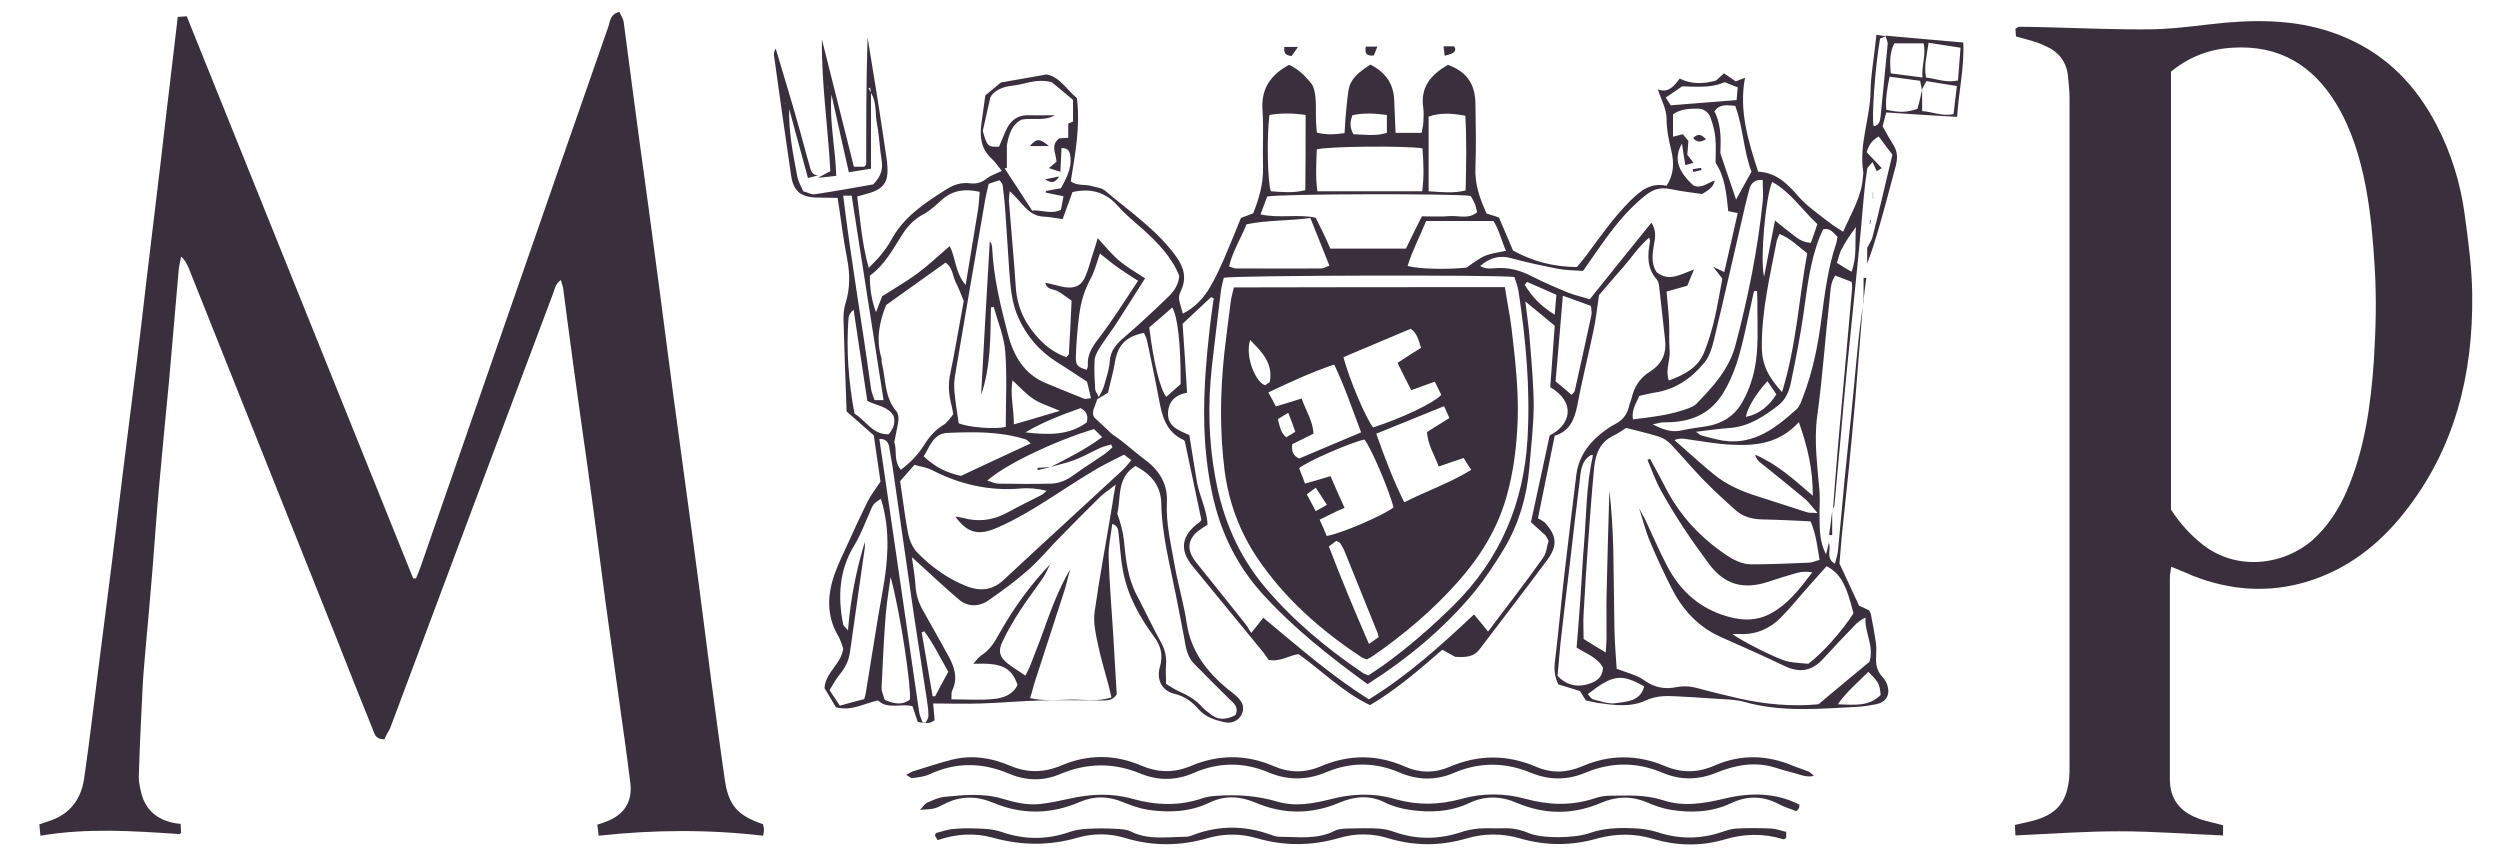 <svg width="56" height="19" viewBox="0 0 56 19" fill="none" xmlns="http://www.w3.org/2000/svg">
<g clip-path="url(#clip0)">
<path d="M8.608 16.56C8.395 16.56 8.389 16.424 8.345 16.325C8.068 15.64 7.792 14.949 7.522 14.258C6.424 11.511 5.325 8.759 4.227 6.006C4.189 5.914 4.145 5.827 4.057 5.747C4.032 5.877 4.001 6.006 3.995 6.136C3.926 6.932 3.856 7.734 3.787 8.531C3.712 9.327 3.631 10.123 3.561 10.925C3.505 11.53 3.467 12.135 3.417 12.74C3.367 13.363 3.31 13.986 3.254 14.61C3.229 14.893 3.204 15.184 3.191 15.467C3.16 16.103 3.128 16.739 3.11 17.375C3.103 17.504 3.135 17.64 3.166 17.77C3.26 18.134 3.505 18.35 3.875 18.43C3.926 18.442 3.976 18.448 4.045 18.454C4.051 18.529 4.051 18.596 4.057 18.652C4.039 18.671 4.026 18.683 4.02 18.683C2.99 18.615 1.961 18.541 0.906 18.72C0.894 18.621 0.887 18.547 0.881 18.467C0.956 18.442 1.013 18.418 1.076 18.399C1.559 18.251 1.816 17.911 1.885 17.436C2.005 16.615 2.099 15.788 2.206 14.961C2.3 14.208 2.4 13.456 2.494 12.703C2.588 11.95 2.676 11.191 2.771 10.438C2.865 9.672 2.965 8.907 3.059 8.148C3.135 7.549 3.204 6.944 3.273 6.346C3.342 5.753 3.417 5.161 3.486 4.575C3.561 3.951 3.637 3.328 3.706 2.711C3.8 1.939 3.888 1.162 3.982 0.378C4.051 0.372 4.095 0.372 4.183 0.365C5.871 4.562 7.566 8.759 9.255 12.956C9.274 12.956 9.299 12.956 9.318 12.956C9.355 12.869 9.393 12.783 9.424 12.69C10.115 10.709 10.799 8.722 11.489 6.741C12.199 4.692 12.915 2.637 13.63 0.588C13.668 0.47 13.668 0.316 13.875 0.267C13.906 0.341 13.957 0.409 13.969 0.483C14.038 0.989 14.101 1.501 14.17 2.007C14.283 2.871 14.402 3.735 14.521 4.599C14.616 5.29 14.704 5.982 14.798 6.679C14.892 7.383 14.98 8.086 15.074 8.79C15.168 9.499 15.268 10.215 15.363 10.925C15.463 11.659 15.563 12.388 15.658 13.122C15.752 13.832 15.84 14.548 15.934 15.264C16.034 15.998 16.128 16.726 16.235 17.461C16.317 18.035 16.518 18.269 17.089 18.461C17.095 18.491 17.108 18.529 17.114 18.566C17.114 18.603 17.108 18.646 17.095 18.72C15.871 18.578 14.653 18.584 13.41 18.72C13.398 18.627 13.392 18.553 13.379 18.473C13.454 18.448 13.517 18.43 13.574 18.405C13.975 18.257 14.17 17.967 14.12 17.541C14.038 16.881 13.944 16.22 13.85 15.554C13.756 14.875 13.661 14.19 13.567 13.511C13.473 12.807 13.385 12.104 13.291 11.406C13.197 10.715 13.103 10.024 13.002 9.333C12.902 8.611 12.802 7.889 12.707 7.167C12.676 6.944 12.651 6.716 12.619 6.494C12.613 6.426 12.588 6.364 12.563 6.272C12.437 6.364 12.425 6.482 12.387 6.58C11.916 7.833 11.446 9.086 10.975 10.339C10.228 12.332 9.481 14.332 8.734 16.325C8.69 16.399 8.646 16.48 8.608 16.56Z" fill="#3A2F3C"/>
<path d="M45.158 0.816C45.152 0.767 45.152 0.705 45.146 0.643C45.177 0.625 45.209 0.6 45.234 0.6C45.454 0.6 45.673 0.606 45.893 0.612C46.678 0.631 47.462 0.668 48.241 0.656C48.781 0.643 49.32 0.557 49.86 0.507C50.789 0.427 51.699 0.47 52.566 0.853C53.488 1.254 54.129 1.933 54.581 2.803C54.907 3.433 55.114 4.099 55.208 4.797C55.29 5.395 55.371 6 55.378 6.605C55.397 8.382 54.995 10.049 53.852 11.487C53.281 12.209 52.572 12.758 51.674 13.03C50.814 13.289 49.961 13.227 49.126 12.9C49.05 12.869 48.975 12.832 48.894 12.801C48.818 12.77 48.743 12.74 48.636 12.696C48.623 12.795 48.605 12.869 48.605 12.949C48.605 14.449 48.605 15.949 48.605 17.455C48.605 17.893 48.824 18.171 49.22 18.325C49.402 18.399 49.596 18.43 49.797 18.485C49.797 18.553 49.797 18.621 49.797 18.714C49.013 18.683 48.247 18.621 47.475 18.621C46.703 18.621 45.937 18.677 45.146 18.714C45.14 18.634 45.14 18.566 45.133 18.479C45.272 18.448 45.403 18.417 45.529 18.387C46.05 18.251 46.288 17.985 46.345 17.467C46.358 17.356 46.358 17.239 46.358 17.128C46.358 12.153 46.358 7.179 46.358 2.198C46.358 2.044 46.339 1.89 46.326 1.736C46.301 1.396 46.119 1.155 45.805 1.026C45.629 0.933 45.41 0.89 45.158 0.816ZM48.63 11.413C48.831 11.727 49.063 11.98 49.345 12.203C50.105 12.795 51.153 12.665 51.8 12.098C52.139 11.795 52.377 11.425 52.559 11.018C52.967 10.08 53.105 9.086 53.175 8.074C53.218 7.376 53.237 6.679 53.193 5.982C53.156 5.377 53.105 4.772 52.992 4.18C52.867 3.531 52.679 2.902 52.333 2.328C51.806 1.458 51.047 1.001 49.998 1.069C49.483 1.1 49.025 1.279 48.63 1.606C48.63 4.883 48.63 8.142 48.63 11.413Z" fill="#3A2F3C"/>
<path d="M18.323 3.982C18.405 3.939 18.487 3.896 18.6 3.834C18.549 2.859 18.399 1.878 18.411 0.884C18.65 1.834 18.888 2.785 19.127 3.735C19.234 3.735 19.303 3.735 19.359 3.735C19.378 3.717 19.384 3.704 19.391 3.698C19.397 3.692 19.403 3.68 19.403 3.673C19.403 2.729 19.403 1.785 19.434 0.841C19.497 1.242 19.566 1.643 19.629 2.038C19.711 2.544 19.786 3.05 19.861 3.562C19.868 3.606 19.874 3.643 19.874 3.686C19.912 4.087 19.792 4.247 19.397 4.346C19.34 4.359 19.284 4.383 19.202 4.402C19.271 4.926 19.303 5.445 19.46 6C19.573 5.883 19.654 5.809 19.723 5.722C19.805 5.618 19.893 5.506 19.956 5.389C20.232 4.865 20.709 4.55 21.198 4.241C21.362 4.136 21.537 4.081 21.732 4.106C21.876 4.124 21.996 4.087 22.109 3.994C22.197 3.927 22.303 3.896 22.441 3.828C22.353 3.723 22.297 3.63 22.215 3.556C21.971 3.334 21.945 3.062 21.983 2.766C22.008 2.575 22.04 2.384 22.071 2.137C22.146 2.075 22.265 1.976 22.422 1.847C22.699 1.797 23.038 1.742 23.439 1.668C23.728 1.711 23.891 2.007 24.124 2.198C24.199 2.84 24.086 3.445 23.985 4.062C24.117 4.167 24.293 4.124 24.45 4.167C24.55 4.198 24.67 4.204 24.739 4.26C25.291 4.729 25.9 5.136 26.333 5.729C26.509 5.969 26.59 6.21 26.459 6.5C26.377 6.679 26.402 6.685 26.496 7.025C26.766 6.889 26.961 6.679 27.105 6.432C27.231 6.222 27.331 5.994 27.432 5.766C27.557 5.476 27.676 5.179 27.796 4.883C27.896 4.846 27.984 4.809 28.072 4.778C28.204 4.445 28.298 4.118 28.292 3.76C28.279 3.328 28.31 2.896 28.279 2.464C28.248 1.989 28.455 1.68 28.875 1.452C29.076 1.544 29.239 1.699 29.378 1.878C29.434 1.952 29.453 2.069 29.465 2.168C29.484 2.328 29.472 2.495 29.478 2.661C29.478 2.76 29.491 2.859 29.497 2.97C29.71 3.025 29.905 3.013 30.118 2.982C30.125 2.865 30.131 2.766 30.137 2.668C30.156 2.451 30.175 2.236 30.206 2.026C30.25 1.742 30.47 1.6 30.696 1.446C31.022 1.612 31.21 1.859 31.229 2.223C31.242 2.47 31.248 2.711 31.261 2.976C31.468 2.976 31.65 2.976 31.845 2.976C31.857 2.896 31.876 2.828 31.882 2.76C31.888 2.649 31.895 2.532 31.882 2.421C31.807 1.952 32.058 1.668 32.434 1.452C32.849 1.606 33.043 1.871 33.05 2.322C33.056 2.797 33.069 3.266 33.05 3.741C33.031 4.118 33.144 4.445 33.301 4.784C33.389 4.809 33.477 4.84 33.577 4.871C33.677 5.111 33.784 5.358 33.891 5.611C34.324 5.852 34.788 5.976 35.322 5.982C35.391 5.901 35.466 5.809 35.542 5.71C35.849 5.297 36.144 4.871 36.515 4.5C36.753 4.266 36.973 4.087 37.331 4.161C37.5 3.902 37.5 3.643 37.438 3.377C37.381 3.137 37.331 2.908 37.331 2.655C37.331 2.439 37.205 2.223 37.136 2.001C37.368 2.094 37.5 1.927 37.626 1.76C37.889 1.89 38.153 1.884 38.442 1.803C38.492 1.754 38.555 1.699 38.618 1.643C38.706 1.705 38.787 1.76 38.881 1.822C38.95 1.797 39.013 1.773 39.088 1.742C38.95 2.476 39.157 3.149 39.383 3.846C39.785 3.865 40.036 4.112 40.281 4.396C40.482 4.624 40.745 4.803 40.99 4.994C41.078 5.062 41.179 5.118 41.285 5.192C41.467 4.778 41.706 4.402 41.731 3.945C41.731 3.914 41.744 3.883 41.737 3.852C41.637 3.235 41.894 2.643 41.901 2.032C41.907 1.705 41.963 1.378 42.001 1.051C42.007 0.97 42.02 0.89 42.032 0.779C42.114 0.791 42.177 0.804 42.239 0.81C42.196 0.828 42.152 0.853 42.114 0.865C42.007 1.452 41.919 2.649 41.97 2.828C42.101 2.803 42.114 2.705 42.127 2.593C42.177 2.063 42.233 1.532 42.283 1.001C42.29 0.933 42.252 0.865 42.233 0.798C42.804 0.847 43.376 0.902 43.978 0.952C44.003 1.526 43.872 2.063 43.84 2.618C43.3 2.587 42.779 2.556 42.252 2.519C42.221 2.643 42.196 2.735 42.17 2.828C42.252 2.976 42.327 3.112 42.409 3.241C42.509 3.396 42.509 3.55 42.465 3.717C42.384 4.013 42.309 4.309 42.227 4.605C42.108 5.037 41.988 5.476 41.825 5.901C41.825 5.772 41.825 5.648 41.825 5.55C41.875 5.451 41.926 5.383 41.944 5.309C42.02 5.019 42.089 4.729 42.158 4.439C42.233 4.13 42.302 3.822 42.39 3.464C42.302 3.353 42.196 3.211 42.083 3.056C41.926 3.143 41.863 3.254 41.813 3.408C41.919 3.519 42.032 3.643 42.152 3.766C42.114 3.791 42.089 3.803 42.039 3.834C42.014 3.778 41.982 3.717 41.944 3.63C41.869 3.723 41.825 3.754 41.825 3.785C41.794 3.988 41.769 4.192 41.75 4.396C41.7 4.939 41.656 5.482 41.599 6.019C41.524 6.765 41.449 7.512 41.373 8.253C41.323 8.771 41.273 9.296 41.229 9.814C41.185 10.314 41.135 10.814 41.091 11.32C41.091 11.351 41.066 11.376 41.053 11.4L41.059 11.406C41.097 10.907 41.135 10.407 41.179 9.901C41.223 9.388 41.273 8.876 41.317 8.37C41.373 7.734 41.43 7.105 41.486 6.469C41.492 6.42 41.48 6.37 41.48 6.315C41.354 6.266 41.241 6.222 41.11 6.173C40.997 6.333 41.003 6.525 40.984 6.698C40.884 7.562 40.827 8.438 40.708 9.302C40.626 9.882 40.714 10.45 40.758 11.018C40.771 11.209 40.752 11.406 40.758 11.598C40.764 11.857 40.752 12.122 40.903 12.419C40.934 12.289 40.953 12.227 40.965 12.159C41.028 12.308 40.884 12.499 41.103 12.629C41.128 12.511 41.166 12.419 41.172 12.32C41.223 11.802 41.267 11.277 41.317 10.758C41.367 10.246 41.423 9.74 41.474 9.228C41.53 8.685 41.574 8.142 41.631 7.605C41.662 7.309 41.706 7.019 41.744 6.722L41.737 6.716C41.675 7.475 41.618 8.234 41.555 8.987C41.511 9.499 41.461 10.012 41.411 10.524C41.361 11.024 41.304 11.524 41.254 12.024C41.235 12.227 41.223 12.431 41.204 12.622C41.354 12.943 41.499 13.252 41.643 13.567C41.718 13.604 41.794 13.634 41.869 13.671C41.882 13.702 41.901 13.727 41.907 13.758C41.951 13.968 41.988 14.178 42.02 14.394C42.032 14.492 42.032 14.597 42.026 14.702C42.014 14.875 42.039 15.023 42.164 15.159C42.221 15.221 42.265 15.295 42.283 15.369C42.34 15.579 42.239 15.733 42.02 15.776C41.888 15.801 41.75 15.825 41.618 15.832C40.764 15.875 39.911 15.961 39.063 15.72C38.837 15.659 38.586 15.665 38.348 15.646C38.078 15.628 37.808 15.609 37.538 15.597C37.306 15.585 37.092 15.585 36.866 15.69C36.521 15.85 36.151 15.795 35.787 15.745C35.705 15.733 35.623 15.708 35.523 15.69C35.485 15.634 35.448 15.566 35.391 15.48C35.24 15.43 35.071 15.381 34.908 15.332C34.82 15.153 34.807 14.992 34.832 14.807C34.914 14.134 34.971 13.462 35.052 12.783C35.134 12.067 35.222 11.357 35.309 10.641C35.366 10.191 35.63 9.87 35.987 9.617C36.056 9.567 36.126 9.524 36.201 9.487C36.358 9.401 36.452 9.271 36.49 9.105C36.502 9.043 36.527 8.987 36.546 8.926C36.603 8.672 36.728 8.469 36.954 8.327C37.224 8.16 37.331 7.926 37.299 7.623C37.255 7.228 37.212 6.827 37.167 6.432C37.161 6.37 37.149 6.303 37.111 6.259C36.885 6.006 36.904 5.71 36.96 5.414C36.967 5.395 36.954 5.377 36.942 5.321C36.703 5.525 36.546 5.772 36.352 5.994C36.157 6.21 35.975 6.432 35.818 6.611C35.774 6.901 35.749 7.148 35.699 7.383C35.579 7.957 35.435 8.524 35.328 9.098C35.266 9.413 35.146 9.666 34.826 9.759C34.701 10.37 34.581 10.962 34.45 11.61C34.481 11.629 34.556 11.66 34.606 11.709C34.87 11.993 34.895 12.221 34.663 12.536C34.167 13.209 33.652 13.869 33.144 14.542C32.999 14.733 32.805 14.721 32.598 14.714C32.504 14.665 32.409 14.61 32.309 14.554C31.794 14.998 31.286 15.443 30.689 15.795C30.081 15.505 29.622 15.035 29.089 14.653C28.875 14.678 28.681 14.832 28.417 14.782C28.38 14.733 28.348 14.678 28.31 14.628C27.777 13.98 27.25 13.332 26.716 12.684C26.409 12.314 26.465 11.987 26.867 11.697C26.886 11.684 26.892 11.666 26.911 11.647C26.791 11.067 26.666 10.487 26.54 9.888C26.54 9.888 26.528 9.864 26.515 9.857C26.107 9.672 26.026 9.302 25.956 8.919C25.875 8.487 25.781 8.055 25.693 7.623C25.68 7.568 25.649 7.512 25.624 7.457C25.222 7.537 25.04 7.728 24.977 8.099C24.94 8.333 24.871 8.561 24.82 8.796C24.739 8.845 24.663 8.895 24.576 8.944C24.544 9.086 24.431 9.222 24.513 9.351C24.657 9.487 24.776 9.598 24.908 9.722C24.983 9.777 25.09 9.845 25.184 9.925C25.354 10.061 25.517 10.203 25.693 10.333C25.994 10.567 26.157 10.876 26.139 11.24C26.113 11.734 26.233 12.197 26.314 12.672C26.39 13.104 26.521 13.536 26.584 13.968C26.678 14.591 27.03 15.042 27.494 15.43C27.576 15.498 27.664 15.554 27.733 15.628C27.858 15.758 27.877 15.887 27.802 16.023C27.733 16.146 27.589 16.214 27.425 16.177C27.212 16.128 27.005 16.066 26.848 15.887C26.703 15.72 26.54 15.597 26.308 15.541C26.026 15.474 25.9 15.227 25.982 14.937C26.057 14.678 26.007 14.468 25.843 14.252C25.517 13.807 25.253 13.326 25.153 12.777C25.103 12.517 25.09 12.246 25.059 11.98C25.046 11.894 25.065 11.789 24.915 11.734C24.883 11.987 24.827 12.233 24.833 12.468C24.852 13.104 24.908 13.739 24.946 14.375C24.971 14.776 24.99 15.171 25.015 15.554C24.921 15.702 24.789 15.69 24.663 15.69C24.211 15.69 23.766 15.677 23.314 15.69C22.868 15.702 22.416 15.745 21.971 15.758C21.625 15.77 21.28 15.758 20.903 15.758C20.916 15.881 20.922 16.004 20.935 16.134C20.816 16.227 20.696 16.196 20.558 16.171C20.52 16.054 20.483 15.943 20.439 15.819C20.181 15.751 19.887 15.899 19.667 15.69C19.359 15.751 19.089 15.937 18.725 15.844C18.644 15.708 18.549 15.548 18.468 15.412C18.499 15.048 18.838 14.887 18.888 14.529C18.863 14.455 18.832 14.338 18.769 14.233C18.512 13.789 18.531 13.326 18.694 12.863C18.775 12.629 18.888 12.406 18.989 12.184C19.133 11.863 19.278 11.549 19.434 11.234C19.51 11.086 19.61 10.956 19.723 10.789C19.679 10.481 19.629 10.135 19.573 9.753C19.384 9.586 19.177 9.401 18.964 9.216C18.939 8.524 18.913 7.858 18.895 7.191C18.888 7.062 18.901 6.92 18.939 6.796C19.045 6.463 19.039 6.136 18.976 5.797C18.888 5.352 18.838 4.908 18.763 4.433C18.612 4.433 18.48 4.426 18.349 4.426C17.953 4.426 17.777 4.303 17.721 3.933C17.589 3.038 17.463 2.143 17.338 1.248C17.332 1.199 17.338 1.149 17.376 1.088C17.539 1.637 17.708 2.186 17.865 2.742C17.959 3.056 18.035 3.377 18.129 3.692C18.16 3.797 18.173 3.927 18.33 3.927C18.261 3.945 18.198 3.964 18.098 3.988C17.953 3.457 17.815 2.945 17.677 2.439C17.664 2.958 17.765 3.451 17.859 3.951C17.878 4.068 17.947 4.173 17.991 4.284C18.091 4.309 18.179 4.365 18.248 4.352C18.7 4.284 19.146 4.204 19.56 4.13C19.736 3.951 19.78 3.791 19.748 3.587C19.704 3.328 19.698 3.056 19.648 2.797C19.598 2.563 19.648 2.303 19.51 2.081C19.504 2.044 19.497 2.001 19.491 1.964C19.479 1.97 19.466 1.97 19.453 1.976C19.472 2.007 19.491 2.044 19.51 2.075C19.51 2.637 19.51 3.198 19.51 3.778C19.353 3.803 19.196 3.828 19.014 3.859C18.882 3.291 18.757 2.705 18.625 2.118C18.575 2.723 18.713 3.316 18.732 3.939C18.587 3.957 18.455 3.97 18.323 3.982ZM43.056 2.007C43.056 2.155 43.056 2.31 43.056 2.489C43.288 2.501 43.495 2.612 43.759 2.556C43.784 2.353 43.809 2.155 43.834 1.927C43.577 1.884 43.357 1.853 43.15 1.816C43.106 1.902 43.074 1.958 43.049 2.013C43.037 1.952 43.03 1.896 43.012 1.81C42.786 1.779 42.566 1.748 42.327 1.717C42.271 1.989 42.233 2.217 42.252 2.458C42.56 2.526 42.704 2.519 42.949 2.439C42.993 2.297 43.024 2.149 43.056 2.007ZM23.534 10.462C23.916 10.265 24.306 10.073 24.689 9.79C24.613 9.716 24.55 9.654 24.506 9.611C23.609 9.882 22.517 10.407 22.115 10.765C22.203 10.789 22.278 10.833 22.36 10.833C22.755 10.839 23.151 10.845 23.552 10.833C23.728 10.826 23.891 10.758 24.042 10.647C24.262 10.487 24.488 10.345 24.714 10.191C24.789 10.141 24.852 10.08 24.921 10.018C24.908 9.999 24.902 9.981 24.889 9.956C24.808 9.981 24.72 9.999 24.638 10.036C24.45 10.123 24.268 10.228 24.073 10.302C23.898 10.37 23.709 10.407 23.534 10.462ZM35.63 10.197C35.416 10.333 35.41 10.555 35.385 10.771C35.309 11.37 35.24 11.974 35.171 12.573C35.096 13.196 35.021 13.813 34.952 14.437C34.927 14.671 34.914 14.906 34.889 15.14C35.071 15.332 35.291 15.393 35.523 15.338C35.718 15.289 35.9 15.202 35.906 14.955C35.78 14.721 35.523 14.64 35.316 14.505C35.347 14.122 35.379 13.739 35.404 13.363C35.429 12.986 35.448 12.604 35.479 12.227C35.535 11.567 35.529 10.894 35.674 10.24C35.674 10.222 35.68 10.209 35.68 10.191C35.661 10.191 35.642 10.191 35.63 10.197ZM21.399 11.573C21.45 11.579 21.506 11.585 21.556 11.598C21.908 11.697 22.234 11.66 22.554 11.487C22.812 11.345 23.069 11.221 23.333 11.086C23.377 11.061 23.408 11.024 23.446 10.993C23.238 10.944 23.044 10.925 22.849 10.944C22.165 10.999 21.525 10.857 20.916 10.549C20.872 10.524 20.822 10.505 20.772 10.487C20.696 10.462 20.615 10.45 20.483 10.413C20.382 10.53 20.276 10.647 20.163 10.777C20.225 11.184 20.269 11.579 20.345 11.968C20.376 12.11 20.445 12.271 20.546 12.376C20.859 12.696 21.224 12.962 21.644 13.128C21.939 13.246 22.222 13.233 22.479 12.993C23.364 12.166 24.262 11.351 25.153 10.524C25.216 10.462 25.272 10.388 25.341 10.308C25.279 10.259 25.241 10.234 25.178 10.184C24.94 10.308 24.695 10.419 24.469 10.561C23.766 10.981 23.107 11.481 22.353 11.814C21.92 12.005 21.682 11.95 21.399 11.573ZM38.41 4.044C38.385 4.192 38.266 4.26 38.128 4.346C37.902 4.315 37.657 4.284 37.412 4.235C37.199 4.192 37.036 4.235 36.866 4.371C36.408 4.729 36.075 5.186 35.749 5.655C35.655 5.79 35.561 5.92 35.46 6.068C35.259 6.056 35.071 6.056 34.889 6.019C34.544 5.951 34.192 5.877 33.853 5.784C33.59 5.71 33.376 5.772 33.156 5.957C33.282 6.037 33.401 6.013 33.508 6.006C33.79 5.988 34.041 6.05 34.293 6.179C34.569 6.321 34.858 6.445 35.146 6.562C35.284 6.617 35.441 6.648 35.611 6.704C36.075 6.124 36.527 5.562 36.992 4.988C37.105 5.161 37.08 5.321 37.048 5.482C37.011 5.698 36.986 5.908 37.105 6.093C37.381 6.321 37.638 6.148 37.946 6.037C37.877 6.198 37.839 6.296 37.795 6.401C37.645 6.445 37.507 6.482 37.331 6.531C37.35 6.753 37.375 6.975 37.387 7.197C37.4 7.413 37.381 7.63 37.4 7.846C37.419 8.068 37.299 8.284 37.381 8.524C37.733 8.395 38.034 8.234 38.172 7.895C38.392 7.358 38.48 6.79 38.58 6.241C38.511 6.148 38.454 6.08 38.373 5.976C38.473 6.025 38.53 6.05 38.624 6.093C38.731 5.636 38.825 5.21 38.925 4.772C38.85 4.76 38.793 4.747 38.712 4.729C38.674 4.34 38.636 3.951 38.429 3.649C38.429 3.433 38.442 3.254 38.423 3.081C38.41 2.933 38.367 2.779 38.316 2.637C38.272 2.513 38.166 2.433 38.028 2.433C37.833 2.433 37.632 2.445 37.475 2.563C37.475 2.742 37.475 2.896 37.475 3.062C37.563 3.038 37.62 3.025 37.695 3.007C37.739 3.062 37.783 3.112 37.82 3.155C37.814 3.272 37.801 3.377 37.795 3.464C37.846 3.525 37.883 3.581 37.933 3.649C37.858 3.667 37.814 3.68 37.751 3.698C37.726 3.538 37.701 3.396 37.676 3.217C37.488 3.544 37.576 3.828 37.933 4.155C38.128 4.235 38.254 4.087 38.41 4.044ZM23.973 12.752C23.929 12.894 23.898 13.048 23.854 13.196C23.628 13.9 23.395 14.603 23.169 15.307C23.138 15.412 23.113 15.517 23.075 15.64C23.395 15.708 23.69 15.677 23.979 15.671C24.274 15.665 24.576 15.727 24.896 15.622C24.87 15.511 24.852 15.418 24.827 15.332C24.745 15.023 24.651 14.721 24.588 14.406C24.538 14.178 24.488 13.931 24.519 13.709C24.632 12.906 24.783 12.11 24.915 11.308C24.933 11.184 24.952 11.055 24.99 10.857C24.833 10.981 24.726 11.049 24.638 11.135C24.337 11.431 24.036 11.734 23.741 12.036C23.508 12.271 23.295 12.53 23.05 12.752C22.761 13.005 22.454 13.233 22.14 13.449C21.92 13.604 21.663 13.591 21.475 13.425C21.173 13.172 20.891 12.9 20.596 12.635C20.558 12.598 20.514 12.561 20.426 12.48C20.464 12.74 20.495 12.931 20.508 13.122C20.52 13.326 20.577 13.505 20.677 13.678C20.872 14.017 21.06 14.363 21.249 14.702C21.38 14.943 21.462 15.19 21.33 15.467C21.305 15.517 21.318 15.579 21.311 15.665C21.657 15.665 21.983 15.69 22.297 15.653C22.491 15.628 22.705 15.548 22.793 15.338C22.648 14.943 22.441 14.844 21.801 14.869C21.87 14.795 21.914 14.727 21.977 14.684C22.171 14.56 22.278 14.387 22.385 14.19C22.705 13.622 23.082 13.098 23.54 12.622L23.534 12.616C23.477 12.727 23.433 12.838 23.364 12.943C23.195 13.19 23.012 13.425 22.849 13.678C22.705 13.9 22.567 14.134 22.454 14.375C22.353 14.585 22.391 14.721 22.573 14.863C22.692 14.955 22.824 15.035 22.969 15.134C23.006 15.054 23.044 14.992 23.069 14.931C23.151 14.721 23.232 14.511 23.314 14.295C23.502 13.776 23.684 13.239 23.973 12.752ZM36.716 11.388C36.753 11.462 36.797 11.53 36.835 11.604C37.004 11.956 37.155 12.32 37.337 12.665C37.601 13.178 37.996 13.567 38.555 13.764C38.919 13.894 39.289 13.937 39.647 13.752C40.055 13.536 40.319 13.184 40.595 12.82C40.469 12.801 40.363 12.801 40.256 12.832C40.036 12.894 39.816 12.962 39.597 13.036C39.057 13.209 38.63 13.104 38.279 12.629C37.889 12.104 37.525 11.567 37.212 10.999C37.086 10.777 37.004 10.536 36.904 10.302C36.923 10.296 36.942 10.283 36.96 10.277C37.086 10.505 37.212 10.734 37.331 10.968C37.645 11.567 38.097 12.042 38.655 12.425C38.831 12.542 39.019 12.641 39.233 12.641C39.66 12.641 40.086 12.622 40.52 12.604C40.589 12.604 40.658 12.567 40.758 12.542C40.708 12.252 40.683 11.974 40.557 11.678C40.193 11.66 39.829 11.641 39.465 11.635C39.245 11.629 39.044 11.573 38.888 11.437C38.636 11.215 38.398 10.993 38.166 10.758C37.914 10.499 37.682 10.222 37.431 9.956C37.356 9.876 37.255 9.808 37.149 9.777C36.91 9.703 36.665 9.648 36.427 9.586C36.326 9.648 36.245 9.709 36.151 9.753C35.849 9.894 35.743 10.154 35.711 10.456C35.661 10.968 35.623 11.481 35.586 11.993C35.542 12.579 35.504 13.159 35.473 13.746C35.46 13.931 35.473 14.11 35.473 14.313C35.623 14.406 35.78 14.505 35.969 14.616C35.975 14.48 35.987 14.387 35.987 14.295C35.987 13.974 35.981 13.659 35.987 13.338C36.006 12.555 36.025 11.771 36.05 10.987C36.1 11.425 36.126 11.869 36.138 12.308C36.151 12.894 36.151 13.48 36.163 14.066C36.169 14.381 36.195 14.696 36.213 14.98C36.452 15.072 36.672 15.122 36.841 15.245C37.067 15.406 37.293 15.443 37.55 15.393C37.707 15.363 37.858 15.369 38.015 15.412C38.329 15.498 38.643 15.572 38.956 15.646C39.54 15.776 40.13 15.832 40.733 15.776C41.116 15.455 41.499 15.134 41.875 14.826C41.988 14.474 41.762 14.171 41.788 13.832C41.681 13.887 41.605 13.943 41.536 14.017C41.298 14.264 41.066 14.511 40.833 14.764C40.589 15.029 40.319 15.079 39.986 14.924C39.509 14.696 39.026 14.48 38.536 14.264C38.028 14.036 37.682 13.647 37.438 13.165C37.268 12.826 37.105 12.48 36.96 12.129C36.854 11.882 36.797 11.629 36.716 11.388C36.716 11.388 36.722 11.388 36.716 11.388ZM34.688 12.116C34.638 12.03 34.632 11.999 34.606 11.98C34.5 11.882 34.393 11.789 34.293 11.697C34.431 11.049 34.569 10.413 34.713 9.753C35.184 9.518 35.309 9.018 34.726 8.672C34.757 8.21 34.795 7.747 34.826 7.296C34.606 7.111 34.406 6.951 34.167 6.753C34.211 7.099 34.255 7.401 34.274 7.704C34.311 8.173 34.355 8.648 34.355 9.117C34.349 9.58 34.293 10.036 34.255 10.499C34.198 11.129 34.023 11.734 33.696 12.283C33.495 12.616 33.276 12.949 33.031 13.252C32.353 14.073 31.543 14.745 30.633 15.325C29.786 14.708 28.97 14.066 28.273 13.295C27.727 12.69 27.375 11.987 27.187 11.203C26.886 9.944 26.948 8.672 27.093 7.401C27.118 7.16 27.155 6.92 27.187 6.679C27.168 6.673 27.149 6.667 27.13 6.654C26.917 6.858 26.697 7.056 26.49 7.253C26.528 7.778 26.559 8.278 26.59 8.796C26.308 8.851 26.164 9.012 26.164 9.271C26.164 9.567 26.415 9.641 26.641 9.746C26.697 10.086 26.747 10.419 26.804 10.752C26.854 11.092 27.036 11.406 27.049 11.752C26.955 11.814 26.886 11.857 26.823 11.906C26.609 12.092 26.59 12.301 26.747 12.536C26.766 12.561 26.785 12.585 26.804 12.61C27.174 13.073 27.545 13.53 27.909 13.992C27.953 14.048 27.984 14.116 28.028 14.178C28.141 14.036 28.216 13.943 28.298 13.838C29.082 14.486 29.823 15.14 30.664 15.665C31.531 15.134 32.265 14.468 33.018 13.764C33.131 13.9 33.225 14.011 33.332 14.147C33.753 13.591 34.167 13.054 34.562 12.499C34.644 12.388 34.65 12.233 34.688 12.116ZM23.803 4.908C23.634 4.883 23.502 4.858 23.37 4.852C23.012 4.834 22.881 4.5 22.617 4.284C22.611 4.383 22.598 4.433 22.598 4.482C22.648 5.136 22.711 5.79 22.755 6.445C22.787 6.901 22.975 7.278 23.282 7.599C23.452 7.778 23.653 7.92 23.885 8C23.916 7.969 23.942 7.95 23.942 7.938C23.967 7.537 23.985 7.142 24.004 6.735C23.898 6.661 23.803 6.586 23.697 6.525C23.603 6.469 23.452 6.5 23.414 6.333C23.496 6.352 23.565 6.364 23.634 6.383C23.703 6.401 23.772 6.42 23.847 6.432C24.086 6.469 24.23 6.395 24.318 6.179C24.393 6 24.437 5.809 24.5 5.624C24.532 5.525 24.563 5.426 24.588 5.334C24.758 5.519 24.902 5.698 25.071 5.84C25.247 5.988 25.454 6.105 25.649 6.235C25.41 6.611 25.191 6.963 24.965 7.309C24.858 7.469 24.739 7.623 24.632 7.79C24.582 7.876 24.525 7.969 24.519 8.068C24.506 8.284 24.519 8.5 24.532 8.716C24.532 8.759 24.569 8.802 24.613 8.895C24.67 8.777 24.714 8.71 24.733 8.635C24.783 8.456 24.845 8.278 24.858 8.099C24.871 7.846 25.015 7.697 25.197 7.543C25.536 7.253 25.856 6.951 26.176 6.642C26.302 6.519 26.402 6.37 26.415 6.179C26.252 5.766 25.95 5.457 25.63 5.161C25.429 4.982 25.216 4.815 25.04 4.612C24.758 4.297 24.425 4.21 24.023 4.303C23.954 4.488 23.885 4.679 23.803 4.908ZM30.652 15.128C30.765 15.054 30.878 14.98 30.991 14.9C31.549 14.498 32.064 14.048 32.554 13.567C33.608 12.524 34.136 11.265 34.217 9.814C34.28 8.71 34.18 7.617 34.016 6.531C33.998 6.414 33.954 6.303 33.922 6.204C33.489 6.154 27.67 6.167 27.413 6.222C27.394 6.309 27.363 6.408 27.35 6.506C27.281 7.068 27.212 7.63 27.149 8.185C27.055 9.024 27.068 9.864 27.224 10.703C27.388 11.61 27.733 12.437 28.336 13.153C28.97 13.906 29.716 14.523 30.526 15.072C30.545 15.091 30.583 15.097 30.652 15.128ZM19.849 6.833C19.692 7.222 19.623 7.611 19.742 8.012C19.755 8.049 19.742 8.092 19.755 8.136C19.843 8.5 19.811 8.895 20.075 9.209C20.119 9.259 20.131 9.345 20.125 9.413C20.106 9.561 20.069 9.709 20.031 9.907C20.1 10.067 20.006 10.32 20.181 10.524C20.395 10.357 20.564 10.184 20.696 9.975C20.809 9.79 20.947 9.629 21.142 9.512C21.23 9.456 21.293 9.351 21.355 9.277C21.337 9.197 21.33 9.148 21.318 9.098C21.255 8.858 21.23 8.623 21.286 8.37C21.399 7.827 21.487 7.284 21.588 6.741C21.525 6.593 21.475 6.451 21.405 6.315C21.337 6.173 21.343 5.994 21.18 5.883C20.74 6.198 20.301 6.512 19.849 6.833ZM21.977 8.845C22.04 7.697 22.102 6.556 22.171 5.408C22.209 5.445 22.215 5.488 22.222 5.525C22.253 6.198 22.41 6.846 22.579 7.494C22.705 7.969 22.937 8.376 23.421 8.58C23.709 8.703 23.998 8.814 24.287 8.932C24.318 8.944 24.362 8.926 24.437 8.919C24.406 8.777 24.375 8.654 24.349 8.549C24.099 8.389 23.885 8.24 23.665 8.105C23.276 7.858 22.994 7.525 22.805 7.105C22.667 6.79 22.636 6.451 22.611 6.111C22.579 5.673 22.554 5.229 22.523 4.791C22.51 4.575 22.485 4.359 22.46 4.149C22.454 4.112 22.422 4.081 22.391 4.038C22.309 4.062 22.234 4.087 22.146 4.118C22.121 4.235 22.09 4.346 22.071 4.457C21.845 5.759 21.619 7.068 21.399 8.376C21.374 8.506 21.368 8.642 21.38 8.777C21.399 9.012 21.443 9.24 21.475 9.481C21.694 9.574 22.309 9.623 22.529 9.561C22.529 9 22.561 8.432 22.517 7.87C22.491 7.537 22.353 7.21 22.259 6.877C22.24 6.877 22.215 6.883 22.197 6.883C22.184 7.537 22.197 8.21 21.977 8.845ZM27.676 16.017C27.752 15.832 27.639 15.758 27.551 15.671C27.287 15.412 27.024 15.146 26.76 14.881C26.647 14.77 26.59 14.628 26.559 14.474C26.49 14.079 26.409 13.684 26.333 13.295C26.201 12.629 26.026 11.968 26.013 11.289C26.007 10.876 25.787 10.629 25.436 10.438C25.009 10.697 25.115 11.141 25.027 11.505C25.096 11.697 25.147 11.882 25.172 12.073C25.216 12.505 25.253 12.931 25.461 13.326C25.649 13.684 25.818 14.048 26.013 14.4C26.101 14.56 26.132 14.721 26.12 14.9C26.107 15.029 26.12 15.165 26.12 15.319C26.214 15.375 26.308 15.443 26.409 15.486C26.603 15.572 26.779 15.671 26.923 15.832C26.973 15.887 27.03 15.93 27.086 15.973C27.262 16.134 27.463 16.134 27.676 16.017ZM29.798 5.568C30.376 5.568 30.934 5.568 31.493 5.568C31.612 5.321 31.725 5.093 31.851 4.846C32.071 4.846 32.278 4.858 32.485 4.84C32.686 4.828 32.899 4.914 33.087 4.754C33.069 4.686 33.062 4.624 33.037 4.568C33.012 4.5 32.974 4.445 32.943 4.389C32.635 4.334 28.668 4.34 28.386 4.402C28.342 4.513 28.298 4.642 28.235 4.803C28.668 4.895 29.082 4.791 29.472 4.877C29.591 5.111 29.698 5.334 29.798 5.568ZM22.554 3.254C22.554 3.42 22.554 3.593 22.554 3.76C22.535 3.766 22.523 3.766 22.504 3.772C22.711 4.087 22.918 4.402 23.119 4.716C23.345 4.698 23.552 4.809 23.766 4.698C23.785 4.605 23.803 4.507 23.822 4.396C23.678 4.365 23.552 4.34 23.427 4.315C23.427 4.303 23.427 4.291 23.427 4.278C23.54 4.254 23.659 4.235 23.766 4.217C23.891 3.982 24.004 3.772 23.979 3.525C23.967 3.42 23.954 3.316 23.778 3.316C23.772 3.488 23.759 3.655 23.753 3.846C23.653 3.815 23.584 3.797 23.496 3.766C23.565 3.711 23.615 3.667 23.665 3.624C23.659 3.439 23.521 3.248 23.728 3.1C23.791 3.093 23.86 3.093 23.929 3.087C23.929 2.964 23.929 2.865 23.929 2.766C23.967 2.754 23.992 2.742 24.036 2.723C24.036 2.569 24.036 2.408 24.036 2.236C23.86 2.087 23.684 1.945 23.559 1.841C23.207 1.748 22.944 1.896 22.667 1.921C22.435 1.945 22.253 2.044 22.184 2.18C22.115 2.482 22.065 2.698 22.014 2.933C22.109 3.272 22.127 3.297 22.378 3.285C22.441 3.149 22.491 3.001 22.561 2.865C22.661 2.68 22.812 2.575 23.038 2.581C23.232 2.587 23.433 2.581 23.628 2.581C23.389 2.723 23.132 2.63 22.881 2.68C22.667 2.791 22.598 3.007 22.554 3.254ZM36.578 9.395C37.011 9.339 37.431 9.296 37.833 9.142C37.889 9.117 37.952 9.092 37.996 9.049C38.367 8.666 38.724 8.278 38.869 7.753C39.151 6.691 39.371 5.611 39.484 4.519C39.503 4.359 39.484 4.198 39.484 4.031C39.308 4.019 39.227 4.099 39.189 4.229C39.151 4.365 39.114 4.507 39.082 4.649C38.85 5.642 38.63 6.63 38.392 7.617C38.348 7.796 38.291 7.987 38.178 8.123C37.889 8.475 37.525 8.728 37.055 8.796C36.942 8.814 36.835 8.845 36.716 8.87C36.659 9.03 36.54 9.172 36.578 9.395ZM19.372 12.141C19.372 12.184 19.378 12.221 19.372 12.264C19.259 13.048 19.152 13.832 19.039 14.61C19.014 14.795 18.932 14.961 18.807 15.11C18.725 15.208 18.662 15.332 18.581 15.461C18.662 15.585 18.732 15.69 18.813 15.807C19.014 15.751 19.19 15.702 19.359 15.659C19.378 15.585 19.391 15.548 19.397 15.505C19.522 14.745 19.635 13.986 19.773 13.227C19.887 12.598 19.937 11.968 19.78 11.339C19.767 11.283 19.748 11.234 19.73 11.172C19.554 11.295 19.56 11.295 19.491 11.456C19.378 11.709 19.284 11.974 19.14 12.209C18.794 12.771 18.763 13.369 18.888 13.992C18.895 14.023 18.932 14.042 18.995 14.122C19.052 13.4 19.183 12.764 19.372 12.141ZM21.945 4.297C21.619 4.223 21.343 4.26 21.104 4.47C20.972 4.587 20.841 4.716 20.69 4.797C20.464 4.914 20.313 5.087 20.188 5.29C19.987 5.611 19.799 5.951 19.485 6.173C19.485 6.457 19.516 6.704 19.623 6.994C19.679 6.84 19.723 6.735 19.761 6.636C20.031 6.463 20.301 6.309 20.552 6.124C20.803 5.938 21.035 5.716 21.274 5.513C21.412 5.784 21.393 6.111 21.631 6.383C21.726 5.79 21.82 5.241 21.908 4.698C21.927 4.575 21.933 4.451 21.945 4.297ZM40.294 9.456C39.854 9.938 39.333 9.987 38.806 9.962C38.492 9.95 38.184 9.894 37.877 9.851C37.77 9.839 37.663 9.796 37.507 9.857C37.82 10.129 38.09 10.382 38.379 10.617C38.661 10.851 38.994 10.999 39.346 11.11C39.722 11.228 40.099 11.357 40.476 11.474C40.526 11.493 40.582 11.481 40.714 11.493C40.595 11.357 40.532 11.265 40.45 11.191C40.149 10.938 39.842 10.691 39.534 10.444C39.452 10.376 39.352 10.326 39.314 10.184C39.816 10.401 40.181 10.74 40.607 11.104C40.607 10.512 40.494 10.018 40.294 9.456ZM41.518 13.739C41.354 13.079 41.216 12.838 40.915 12.684C40.796 12.814 40.676 12.956 40.551 13.091C40.331 13.338 40.124 13.598 39.892 13.832C39.653 14.073 39.352 14.215 38.994 14.202C38.944 14.202 38.888 14.202 38.806 14.202C39.007 14.357 39.835 14.776 40.055 14.819C40.212 14.85 40.382 14.857 40.507 14.869C40.833 14.622 41.254 14.147 41.518 13.739ZM31.863 3.322C31.43 3.26 29.742 3.279 29.497 3.346C29.484 3.649 29.465 3.957 29.509 4.284C30.3 4.284 31.066 4.284 31.857 4.284C31.901 3.957 31.888 3.649 31.863 3.322ZM39.917 8.784C40.243 7.728 40.294 6.691 40.482 5.673C40.275 5.519 40.111 5.34 39.861 5.241C39.835 5.309 39.804 5.358 39.798 5.402C39.647 6.185 39.459 6.963 39.465 7.771C39.465 8.179 39.622 8.456 39.917 8.784ZM37.99 9.672C38.059 9.722 38.084 9.746 38.109 9.753C38.222 9.783 38.329 9.814 38.442 9.839C39.208 10.03 39.741 9.623 40.25 9.16C40.319 9.098 40.35 8.981 40.388 8.889C40.607 8.321 40.727 7.722 40.802 7.123C40.877 6.562 40.946 6 41.128 5.463C41.147 5.414 41.147 5.365 41.16 5.303C41.066 5.223 41.009 5.099 40.84 5.136C40.815 5.192 40.789 5.241 40.764 5.303C40.545 5.852 40.482 6.438 40.4 7.019C40.325 7.537 40.224 8.049 40.118 8.561C40.08 8.753 40.005 8.944 39.842 9.074C39.522 9.321 39.189 9.549 38.756 9.586C38.523 9.604 38.285 9.635 37.99 9.672ZM29.352 4.883C28.863 4.951 28.392 4.926 27.921 5.025C27.796 5.346 27.607 5.63 27.532 5.969C27.607 5.994 27.645 6.013 27.683 6.013C28.323 6.013 28.957 6.019 29.597 6.013C29.654 6.013 29.704 5.976 29.779 5.951C29.635 5.593 29.503 5.26 29.352 4.883ZM32.849 5.994C33.006 5.889 33.125 5.79 33.269 5.729C33.407 5.673 33.558 5.655 33.734 5.618C33.627 5.377 33.577 5.136 33.452 4.951C32.937 4.951 32.453 4.951 31.945 4.951C31.813 5.284 31.637 5.605 31.531 5.957C31.775 6.025 32.403 6.043 32.849 5.994ZM24.638 5.679C24.563 5.895 24.519 6.08 24.431 6.241C24.287 6.5 24.211 6.772 24.174 7.056C24.136 7.358 24.111 7.667 24.099 7.975C24.092 8.185 24.136 8.222 24.343 8.284C24.349 8.253 24.368 8.228 24.368 8.197C24.349 7.957 24.456 7.778 24.607 7.586C24.921 7.179 25.191 6.741 25.492 6.29C25.341 6.192 25.203 6.105 25.071 6.013C24.927 5.914 24.802 5.809 24.638 5.679ZM32.001 4.284C32.297 4.303 32.554 4.334 32.83 4.266C32.843 3.698 32.855 3.143 32.824 2.593C32.485 2.526 32.227 2.532 32.001 2.612C32.001 3.155 32.001 3.704 32.001 4.284ZM29.246 2.575C28.951 2.532 28.693 2.532 28.436 2.575C28.373 3.05 28.392 4.075 28.467 4.284C28.718 4.303 28.97 4.328 29.239 4.26C29.246 3.704 29.246 3.155 29.246 2.575ZM23.088 9.932C23.044 9.894 23.012 9.857 22.981 9.845C22.404 9.66 21.814 9.672 21.224 9.697C20.903 9.709 20.828 10.012 20.69 10.222C20.947 10.462 21.192 10.586 21.525 10.66C22.04 10.419 22.554 10.178 23.088 9.932ZM39.358 6.519C39.333 6.519 39.314 6.519 39.289 6.525C39.22 6.833 39.151 7.142 39.082 7.457C38.975 7.932 38.856 8.389 38.593 8.814C38.322 9.246 37.94 9.425 37.45 9.456C37.375 9.462 37.306 9.456 37.23 9.462C37.18 9.469 37.13 9.481 37.023 9.506C37.262 9.629 37.45 9.691 37.67 9.641C37.852 9.598 38.04 9.58 38.222 9.549C38.561 9.493 38.825 9.339 39.007 9.043C39.151 8.802 39.245 8.543 39.302 8.271C39.396 7.815 39.365 7.352 39.365 6.889C39.371 6.765 39.358 6.642 39.358 6.519ZM20.665 16.183C20.69 16.183 20.709 16.189 20.734 16.189C20.759 16.14 20.797 16.091 20.797 16.035C20.797 15.924 20.784 15.807 20.765 15.696C20.671 15.066 20.571 14.437 20.477 13.813C20.32 12.74 20.169 11.66 20.012 10.586C19.987 10.394 19.949 10.203 19.918 10.012C19.899 9.907 19.849 9.827 19.698 9.833C20 11.888 20.294 13.925 20.59 15.961C20.602 16.029 20.64 16.103 20.665 16.183ZM19.949 12.925C19.912 13.196 19.868 13.468 19.843 13.739C19.799 14.289 19.773 14.844 19.748 15.393C19.742 15.498 19.799 15.597 19.817 15.677C20.043 15.776 20.219 15.795 20.382 15.671C20.414 15.412 20.175 13.739 19.949 12.925ZM35.203 8.845C35.247 8.796 35.266 8.777 35.272 8.765C35.397 8.197 35.529 7.623 35.648 7.056C35.661 6.994 35.642 6.92 35.636 6.852C35.429 6.778 35.24 6.704 35.008 6.624C34.952 7.284 34.901 7.913 34.845 8.543C34.971 8.642 35.077 8.734 35.203 8.845ZM39.697 4.075C39.553 4.389 39.421 5.809 39.515 6.198C39.603 5.753 39.678 5.358 39.76 4.939C39.898 5.05 40.005 5.142 40.124 5.229C40.243 5.321 40.363 5.432 40.563 5.439C40.614 5.297 40.664 5.161 40.708 5.019C40.356 4.692 40.111 4.303 39.697 4.075ZM26.446 8.605C26.452 7.704 26.377 7.074 26.258 6.889C26.082 7.043 25.906 7.197 25.743 7.333C25.843 8.142 25.988 8.722 26.126 8.889C26.233 8.79 26.339 8.697 26.446 8.605ZM19.792 8.963C19.547 7.413 19.315 5.901 19.077 4.383C19.001 4.383 18.964 4.383 18.888 4.383C19.064 5.84 19.315 7.265 19.51 8.703C19.522 8.79 19.56 8.876 19.591 8.963C19.654 8.963 19.692 8.963 19.792 8.963ZM19.428 8.981C19.328 8.302 19.221 7.623 19.121 6.938C19.052 6.994 19.014 7.056 19.008 7.117C18.951 7.839 19.008 8.549 19.14 9.265C19.397 9.419 19.547 9.74 19.905 9.728C20.025 9.592 20.056 9.456 20.018 9.321C19.899 9.105 19.667 9.098 19.428 8.981ZM38.869 2.371C38.674 2.353 38.517 2.328 38.404 2.495C38.574 2.828 38.542 3.192 38.536 3.433C38.674 3.84 38.775 4.136 38.888 4.47C39.013 4.241 39.12 4.05 39.233 3.846C39.051 3.371 39.051 2.859 38.869 2.371ZM43.2 0.958C43.162 1.236 43.093 1.47 43.143 1.736C43.382 1.766 43.589 1.859 43.859 1.803C43.878 1.563 43.897 1.328 43.916 1.069C43.664 1.032 43.445 0.995 43.2 0.958ZM37.682 1.933C37.576 2.007 37.45 2.094 37.312 2.186C37.362 2.26 37.394 2.316 37.425 2.359C37.921 2.322 38.398 2.279 38.9 2.242C38.906 2.137 38.919 2.044 38.925 1.958C38.806 1.908 38.718 1.878 38.636 1.841C38.398 1.939 38.203 1.958 37.682 1.933ZM43.062 1.736C43.043 1.446 43.15 1.223 43.087 0.97C42.861 0.97 42.648 0.97 42.434 0.97C42.321 1.186 42.334 1.409 42.352 1.643C42.578 1.674 42.792 1.699 43.062 1.736ZM36.829 15.375C36.314 15.085 36.132 15.11 35.567 15.548C35.605 15.591 35.642 15.653 35.686 15.665C35.856 15.708 36.031 15.776 36.195 15.751C36.446 15.714 36.747 15.708 36.829 15.375ZM23.741 9.203C23.502 9.098 23.308 9.043 23.151 8.938C22.981 8.827 22.843 8.672 22.68 8.518C22.623 8.845 22.711 9.154 22.711 9.506C23.063 9.407 23.37 9.314 23.741 9.203ZM22.969 9.685C23.458 9.74 23.929 9.765 24.343 9.462C24.375 9.333 24.362 9.228 24.205 9.142C23.791 9.29 23.364 9.45 22.969 9.685ZM41.166 15.776C41.536 15.788 41.869 15.832 42.127 15.566C42.101 15.313 42.089 15.289 41.85 15.048C41.631 15.276 41.38 15.474 41.166 15.776ZM21.242 15.048C21.054 14.721 20.91 14.418 20.703 14.141C20.684 14.147 20.665 14.159 20.646 14.165C20.728 14.64 20.809 15.122 20.891 15.597C20.91 15.597 20.928 15.597 20.947 15.597C21.041 15.418 21.136 15.239 21.242 15.048ZM31.066 2.575C30.784 2.538 30.545 2.526 30.294 2.581C30.238 2.729 30.231 2.865 30.319 3.007C30.564 3.013 30.809 3.056 31.066 2.976C31.066 2.84 31.066 2.723 31.066 2.575ZM39.59 8.537C39.327 8.827 39.139 9.142 39.107 9.339C39.408 9.277 39.622 9.098 39.791 8.833C39.729 8.74 39.66 8.642 39.59 8.537ZM41.147 5.889C41.267 5.963 41.354 6.019 41.474 6.087C41.605 5.741 41.543 5.414 41.574 5.087C41.455 5.241 41.348 5.402 41.26 5.568C41.21 5.648 41.191 5.753 41.147 5.889ZM34.205 6.315C34.186 6.333 34.173 6.358 34.154 6.377C34.311 6.642 34.512 6.858 34.826 7.049C34.839 6.87 34.851 6.747 34.864 6.605C34.632 6.5 34.418 6.408 34.205 6.315ZM17.595 2.31L17.602 2.328L17.608 2.31H17.595ZM18.549 1.939H18.537L18.543 1.958L18.549 1.939Z" fill="#3A2F3C"/>
<path d="M40.633 17.381C40.444 17.418 40.325 17.35 40.2 17.319C40.049 17.282 39.898 17.239 39.748 17.189C39.296 17.054 38.856 17.14 38.436 17.313C38.04 17.473 37.645 17.479 37.249 17.313C36.672 17.066 36.094 17.066 35.517 17.307C35.109 17.479 34.707 17.479 34.299 17.313C33.721 17.072 33.144 17.066 32.566 17.313C32.165 17.486 31.763 17.479 31.355 17.307C30.815 17.072 30.256 17.066 29.717 17.294C29.277 17.479 28.85 17.486 28.411 17.3C27.852 17.066 27.294 17.072 26.741 17.313C26.346 17.486 25.95 17.492 25.555 17.331C24.946 17.078 24.35 17.084 23.735 17.344C23.37 17.498 22.981 17.492 22.605 17.331C22.008 17.078 21.418 17.066 20.822 17.344C20.703 17.399 20.564 17.412 20.433 17.43C20.408 17.436 20.37 17.399 20.301 17.356C20.376 17.319 20.414 17.288 20.458 17.276C20.747 17.189 21.029 17.091 21.324 17.017C21.764 16.905 22.203 16.973 22.611 17.146C23.013 17.319 23.383 17.313 23.791 17.14C24.375 16.893 24.977 16.899 25.555 17.146C25.931 17.307 26.289 17.319 26.672 17.159C27.287 16.899 27.909 16.893 28.524 17.159C28.882 17.313 29.227 17.319 29.585 17.165C30.213 16.899 30.84 16.893 31.468 17.171C31.807 17.319 32.14 17.319 32.472 17.177C33.119 16.899 33.766 16.899 34.412 17.177C34.757 17.325 35.096 17.313 35.441 17.165C36.057 16.899 36.678 16.899 37.293 17.159C37.67 17.319 38.034 17.313 38.411 17.146C38.994 16.893 39.584 16.905 40.175 17.159C40.281 17.202 40.388 17.233 40.495 17.276C40.539 17.288 40.57 17.325 40.633 17.381Z" fill="#3A2F3C"/>
<path d="M21.004 18.819C20.979 18.782 20.96 18.744 20.941 18.714C20.954 18.689 20.96 18.658 20.973 18.658C21.111 18.621 21.249 18.572 21.393 18.566C21.613 18.547 21.832 18.553 22.052 18.566C22.184 18.572 22.322 18.596 22.448 18.64C22.95 18.812 23.446 18.812 23.948 18.64C24.073 18.596 24.212 18.572 24.343 18.566C24.563 18.553 24.783 18.553 25.003 18.566C25.116 18.572 25.241 18.578 25.335 18.627C25.731 18.825 26.151 18.744 26.566 18.744C26.628 18.744 26.685 18.72 26.748 18.695C27.319 18.485 27.89 18.491 28.455 18.695C28.524 18.72 28.593 18.744 28.668 18.744C29.083 18.744 29.503 18.812 29.899 18.609C29.98 18.566 30.081 18.566 30.175 18.559C30.407 18.553 30.633 18.547 30.865 18.559C30.991 18.566 31.116 18.59 31.23 18.634C31.732 18.812 32.227 18.806 32.73 18.64C32.855 18.596 32.993 18.572 33.125 18.559C33.313 18.547 33.502 18.559 33.69 18.553C33.878 18.547 34.06 18.584 34.236 18.658C34.55 18.794 35.291 18.775 35.617 18.658C35.774 18.603 35.937 18.572 36.101 18.559C36.295 18.541 36.496 18.547 36.697 18.559C36.841 18.572 36.986 18.596 37.124 18.64C37.607 18.8 38.084 18.8 38.561 18.64C38.668 18.603 38.781 18.566 38.894 18.559C39.157 18.547 39.415 18.547 39.678 18.559C39.791 18.566 39.898 18.609 40.011 18.634C40.011 18.695 40.011 18.732 40.011 18.769C39.986 18.782 39.961 18.8 39.949 18.8C39.509 18.664 39.07 18.671 38.624 18.806C38.09 18.961 37.557 18.948 37.017 18.788C36.609 18.664 36.188 18.671 35.78 18.782C35.203 18.948 34.632 18.948 34.054 18.782C33.659 18.664 33.244 18.664 32.849 18.782C32.259 18.954 31.681 18.954 31.091 18.775C30.74 18.664 30.357 18.664 30.005 18.769C29.371 18.954 28.756 18.954 28.128 18.769C27.783 18.671 27.419 18.671 27.074 18.769C26.446 18.954 25.825 18.961 25.197 18.769C24.852 18.664 24.488 18.664 24.142 18.763C23.502 18.948 22.881 18.942 22.234 18.763C21.839 18.652 21.412 18.677 21.004 18.819Z" fill="#3A2F3C"/>
<path d="M20.608 18.14C20.69 18.053 20.721 17.998 20.772 17.979C20.897 17.924 21.023 17.862 21.154 17.85C21.588 17.806 22.027 17.763 22.46 17.893C22.73 17.973 23.006 18.041 23.295 18.01C23.521 17.985 23.747 17.936 23.973 17.887C24.438 17.782 24.908 17.763 25.366 17.893C25.894 18.041 26.415 18.059 26.936 17.881C27.043 17.843 27.162 17.831 27.275 17.825C27.727 17.794 28.172 17.825 28.605 17.955C29.026 18.078 29.428 17.998 29.842 17.893C30.307 17.776 30.777 17.763 31.229 17.893C31.738 18.041 32.234 18.035 32.742 17.893C33.213 17.763 33.696 17.763 34.167 17.893C34.688 18.035 35.197 18.053 35.705 17.887C35.812 17.85 35.931 17.825 36.038 17.825C36.446 17.819 36.847 17.794 37.249 17.924C37.707 18.078 38.172 17.998 38.636 17.887C39.201 17.751 39.773 17.751 40.306 18.023C40.306 18.053 40.306 18.078 40.3 18.096C40.294 18.115 40.275 18.127 40.237 18.171C40.118 18.121 39.98 18.084 39.854 18.016C39.496 17.825 39.139 17.819 38.775 17.992C38.341 18.195 37.889 18.214 37.425 18.14C37.243 18.109 37.061 18.047 36.891 17.973C36.54 17.825 36.201 17.837 35.862 17.985C35.234 18.251 34.606 18.251 33.979 17.985C33.621 17.831 33.27 17.819 32.918 17.985C32.485 18.189 32.033 18.208 31.568 18.14C31.374 18.109 31.185 18.059 31.003 17.967C30.677 17.806 30.338 17.837 30.005 17.979C29.378 18.245 28.75 18.245 28.122 17.979C27.777 17.831 27.432 17.813 27.093 17.979C26.653 18.189 26.189 18.208 25.718 18.14C25.523 18.109 25.335 18.041 25.153 17.967C24.827 17.831 24.506 17.825 24.18 17.967C23.534 18.245 22.887 18.251 22.241 17.979C21.87 17.825 21.512 17.825 21.154 18.01C20.928 18.127 20.916 18.121 20.608 18.14Z" fill="#3A2F3C"/>
<path d="M28.769 1.051C28.857 1.051 28.938 1.051 29.076 1.051C29.007 1.149 28.963 1.211 28.932 1.254C28.775 1.242 28.756 1.168 28.769 1.051Z" fill="#3A2F3C"/>
<path d="M32.359 1.248C32.353 1.174 32.347 1.118 32.334 1.038C32.428 1.038 32.504 1.038 32.573 1.038C32.636 1.143 32.585 1.199 32.359 1.248Z" fill="#3A2F3C"/>
<path d="M30.595 1.044C30.671 1.044 30.746 1.044 30.853 1.044C30.821 1.131 30.796 1.186 30.771 1.242C30.614 1.26 30.564 1.199 30.595 1.044Z" fill="#3A2F3C"/>
<path d="M41.041 11.444C41.041 11.623 41.041 11.808 41.041 11.987C41.016 11.987 40.997 11.987 40.972 11.98C40.997 11.808 41.022 11.629 41.041 11.444Z" fill="#3A2F3C"/>
<path d="M41.744 6.765C41.744 6.586 41.744 6.401 41.744 6.222C41.763 6.222 41.788 6.222 41.806 6.229C41.781 6.401 41.756 6.58 41.744 6.765C41.744 6.765 41.737 6.759 41.744 6.765Z" fill="#3A2F3C"/>
<path d="M41.951 4.451C41.951 4.402 41.951 4.359 41.951 4.309H41.957C41.957 4.359 41.957 4.402 41.957 4.451H41.951Z" fill="#3A2F3C"/>
<path d="M41.901 4.926C41.901 4.957 41.901 4.982 41.894 5.013C41.888 5.013 41.888 5.013 41.882 5.013C41.882 4.982 41.888 4.957 41.888 4.926C41.901 4.926 41.901 4.926 41.901 4.926Z" fill="#3A2F3C"/>
<path d="M36.722 11.388C36.709 11.37 36.697 11.351 36.709 11.376C36.697 11.345 36.709 11.37 36.722 11.388Z" fill="#3A2F3C"/>
<path d="M23.973 12.752C23.979 12.733 23.986 12.721 23.979 12.727C23.992 12.715 23.979 12.733 23.973 12.752Z" fill="#3A2F3C"/>
<path d="M23.534 12.623L23.547 12.61L23.527 12.623H23.534Z" fill="#3A2F3C"/>
<path d="M37.927 3.093C38.04 2.976 38.116 3.019 38.216 3.118C38.097 3.186 38.015 3.198 37.927 3.093Z" fill="#3A2F3C"/>
<path d="M37.915 3.791C37.977 3.778 38.04 3.772 38.103 3.76C38.109 3.778 38.109 3.791 38.115 3.809C38.053 3.822 37.99 3.84 37.927 3.852C37.921 3.834 37.921 3.809 37.915 3.791Z" fill="#3A2F3C"/>
<path d="M38.41 4.044C38.417 4.038 38.417 4.032 38.423 4.025C38.417 4.032 38.41 4.038 38.41 4.044C38.41 4.044 38.41 4.038 38.41 4.044Z" fill="#3A2F3C"/>
<path d="M21.406 11.573C21.4 11.573 21.393 11.567 21.387 11.567C21.387 11.567 21.393 11.573 21.406 11.573Z" fill="#3A2F3C"/>
<path d="M33.709 6.432C33.759 6.759 33.822 7.056 33.859 7.358C33.935 8.018 34.016 8.685 33.998 9.351C33.979 9.956 33.91 10.561 33.74 11.147C33.533 11.863 33.15 12.48 32.654 13.036C32.096 13.665 31.455 14.208 30.759 14.69C30.715 14.721 30.671 14.739 30.62 14.77C30.583 14.758 30.539 14.745 30.508 14.727C29.585 14.122 28.775 13.406 28.16 12.493C27.764 11.9 27.526 11.252 27.432 10.549C27.319 9.666 27.331 8.79 27.425 7.907C27.469 7.518 27.52 7.136 27.57 6.747C27.582 6.648 27.614 6.549 27.639 6.438C29.66 6.432 31.663 6.432 33.709 6.432ZM31.305 8.129C31.499 8 31.663 7.895 31.832 7.79C31.776 7.623 31.75 7.469 31.6 7.364C31.098 7.574 30.595 7.79 30.093 8C30.219 8.487 30.608 9.401 30.759 9.574C31.374 9.376 32.108 9.037 32.284 8.845C32.24 8.753 32.19 8.648 32.139 8.549C31.951 8.617 31.801 8.672 31.612 8.74C31.506 8.537 31.411 8.345 31.305 8.129ZM30.118 11.376C29.986 11.431 29.905 11.468 29.823 11.511C29.742 11.549 29.66 11.592 29.56 11.641C29.622 11.777 29.673 11.894 29.717 12.005C30.043 11.956 31.041 11.518 31.217 11.363C31.079 10.882 30.708 10.03 30.564 9.845C30.238 9.919 29.296 10.326 29.101 10.487C29.145 10.598 29.189 10.715 29.233 10.833C29.44 10.771 29.616 10.722 29.804 10.666C29.911 10.919 30.005 11.129 30.118 11.376ZM30.828 9.715C31.022 10.265 31.21 10.758 31.455 11.252C31.964 10.993 32.478 10.82 32.956 10.524C32.893 10.431 32.843 10.357 32.786 10.259C32.598 10.32 32.422 10.382 32.227 10.45C32.133 10.191 31.983 9.969 31.964 9.678C32.127 9.574 32.29 9.475 32.466 9.364C32.422 9.265 32.391 9.197 32.347 9.098C31.832 9.308 31.342 9.506 30.828 9.715ZM29.886 8.166C29.371 8.339 28.907 8.555 28.411 8.79C28.48 8.913 28.53 9.006 28.58 9.104C28.788 9.043 28.957 8.987 29.158 8.926C29.246 9.197 29.409 9.419 29.422 9.715C29.258 9.796 29.095 9.876 28.945 9.95C28.932 10.104 28.957 10.203 29.101 10.271C29.553 10.08 30.005 9.888 30.489 9.685C30.294 9.172 30.125 8.666 29.886 8.166ZM29.767 12.24C30.043 12.968 30.344 13.684 30.664 14.424C30.759 14.357 30.821 14.313 30.884 14.27C30.865 14.208 30.859 14.171 30.84 14.134C30.595 13.536 30.357 12.931 30.112 12.332C30.087 12.277 30.055 12.221 30.024 12.172C30.012 12.147 29.974 12.141 29.93 12.116C29.886 12.153 29.842 12.184 29.767 12.24ZM28.442 8.561C28.524 8.136 28.267 7.883 28.003 7.617C27.877 8.018 28.154 8.592 28.342 8.629C28.367 8.605 28.411 8.58 28.442 8.561ZM28.857 9.246C28.756 9.308 28.687 9.351 28.624 9.388C28.668 9.543 28.681 9.691 28.813 9.796C28.882 9.753 28.938 9.722 29.014 9.672C28.97 9.543 28.926 9.419 28.857 9.246ZM29.472 11.45C29.572 11.394 29.635 11.357 29.723 11.308C29.635 11.172 29.56 11.055 29.472 10.925C29.39 10.987 29.34 11.024 29.271 11.073C29.34 11.197 29.396 11.302 29.472 11.45Z" fill="#3A2F3C"/>
<path d="M23.496 3.272C23.314 3.272 23.195 3.272 23.069 3.272C23.22 3.099 23.282 3.093 23.496 3.272Z" fill="#3A2F3C"/>
<path d="M23.728 3.951C23.628 4.105 23.559 4.105 23.408 4.019C23.527 3.994 23.603 3.976 23.728 3.951Z" fill="#3A2F3C"/>
<path d="M23.534 10.462C23.439 10.487 23.345 10.505 23.245 10.53C23.245 10.512 23.238 10.499 23.238 10.481C23.339 10.475 23.439 10.468 23.534 10.462Z" fill="#3A2F3C"/>
</g>
<defs>
<clipPath id="clip0">
<rect width="54.517" height="18.651" fill="white" transform="translate(0.867 0.267)"/>
</clipPath>
</defs>
</svg>
